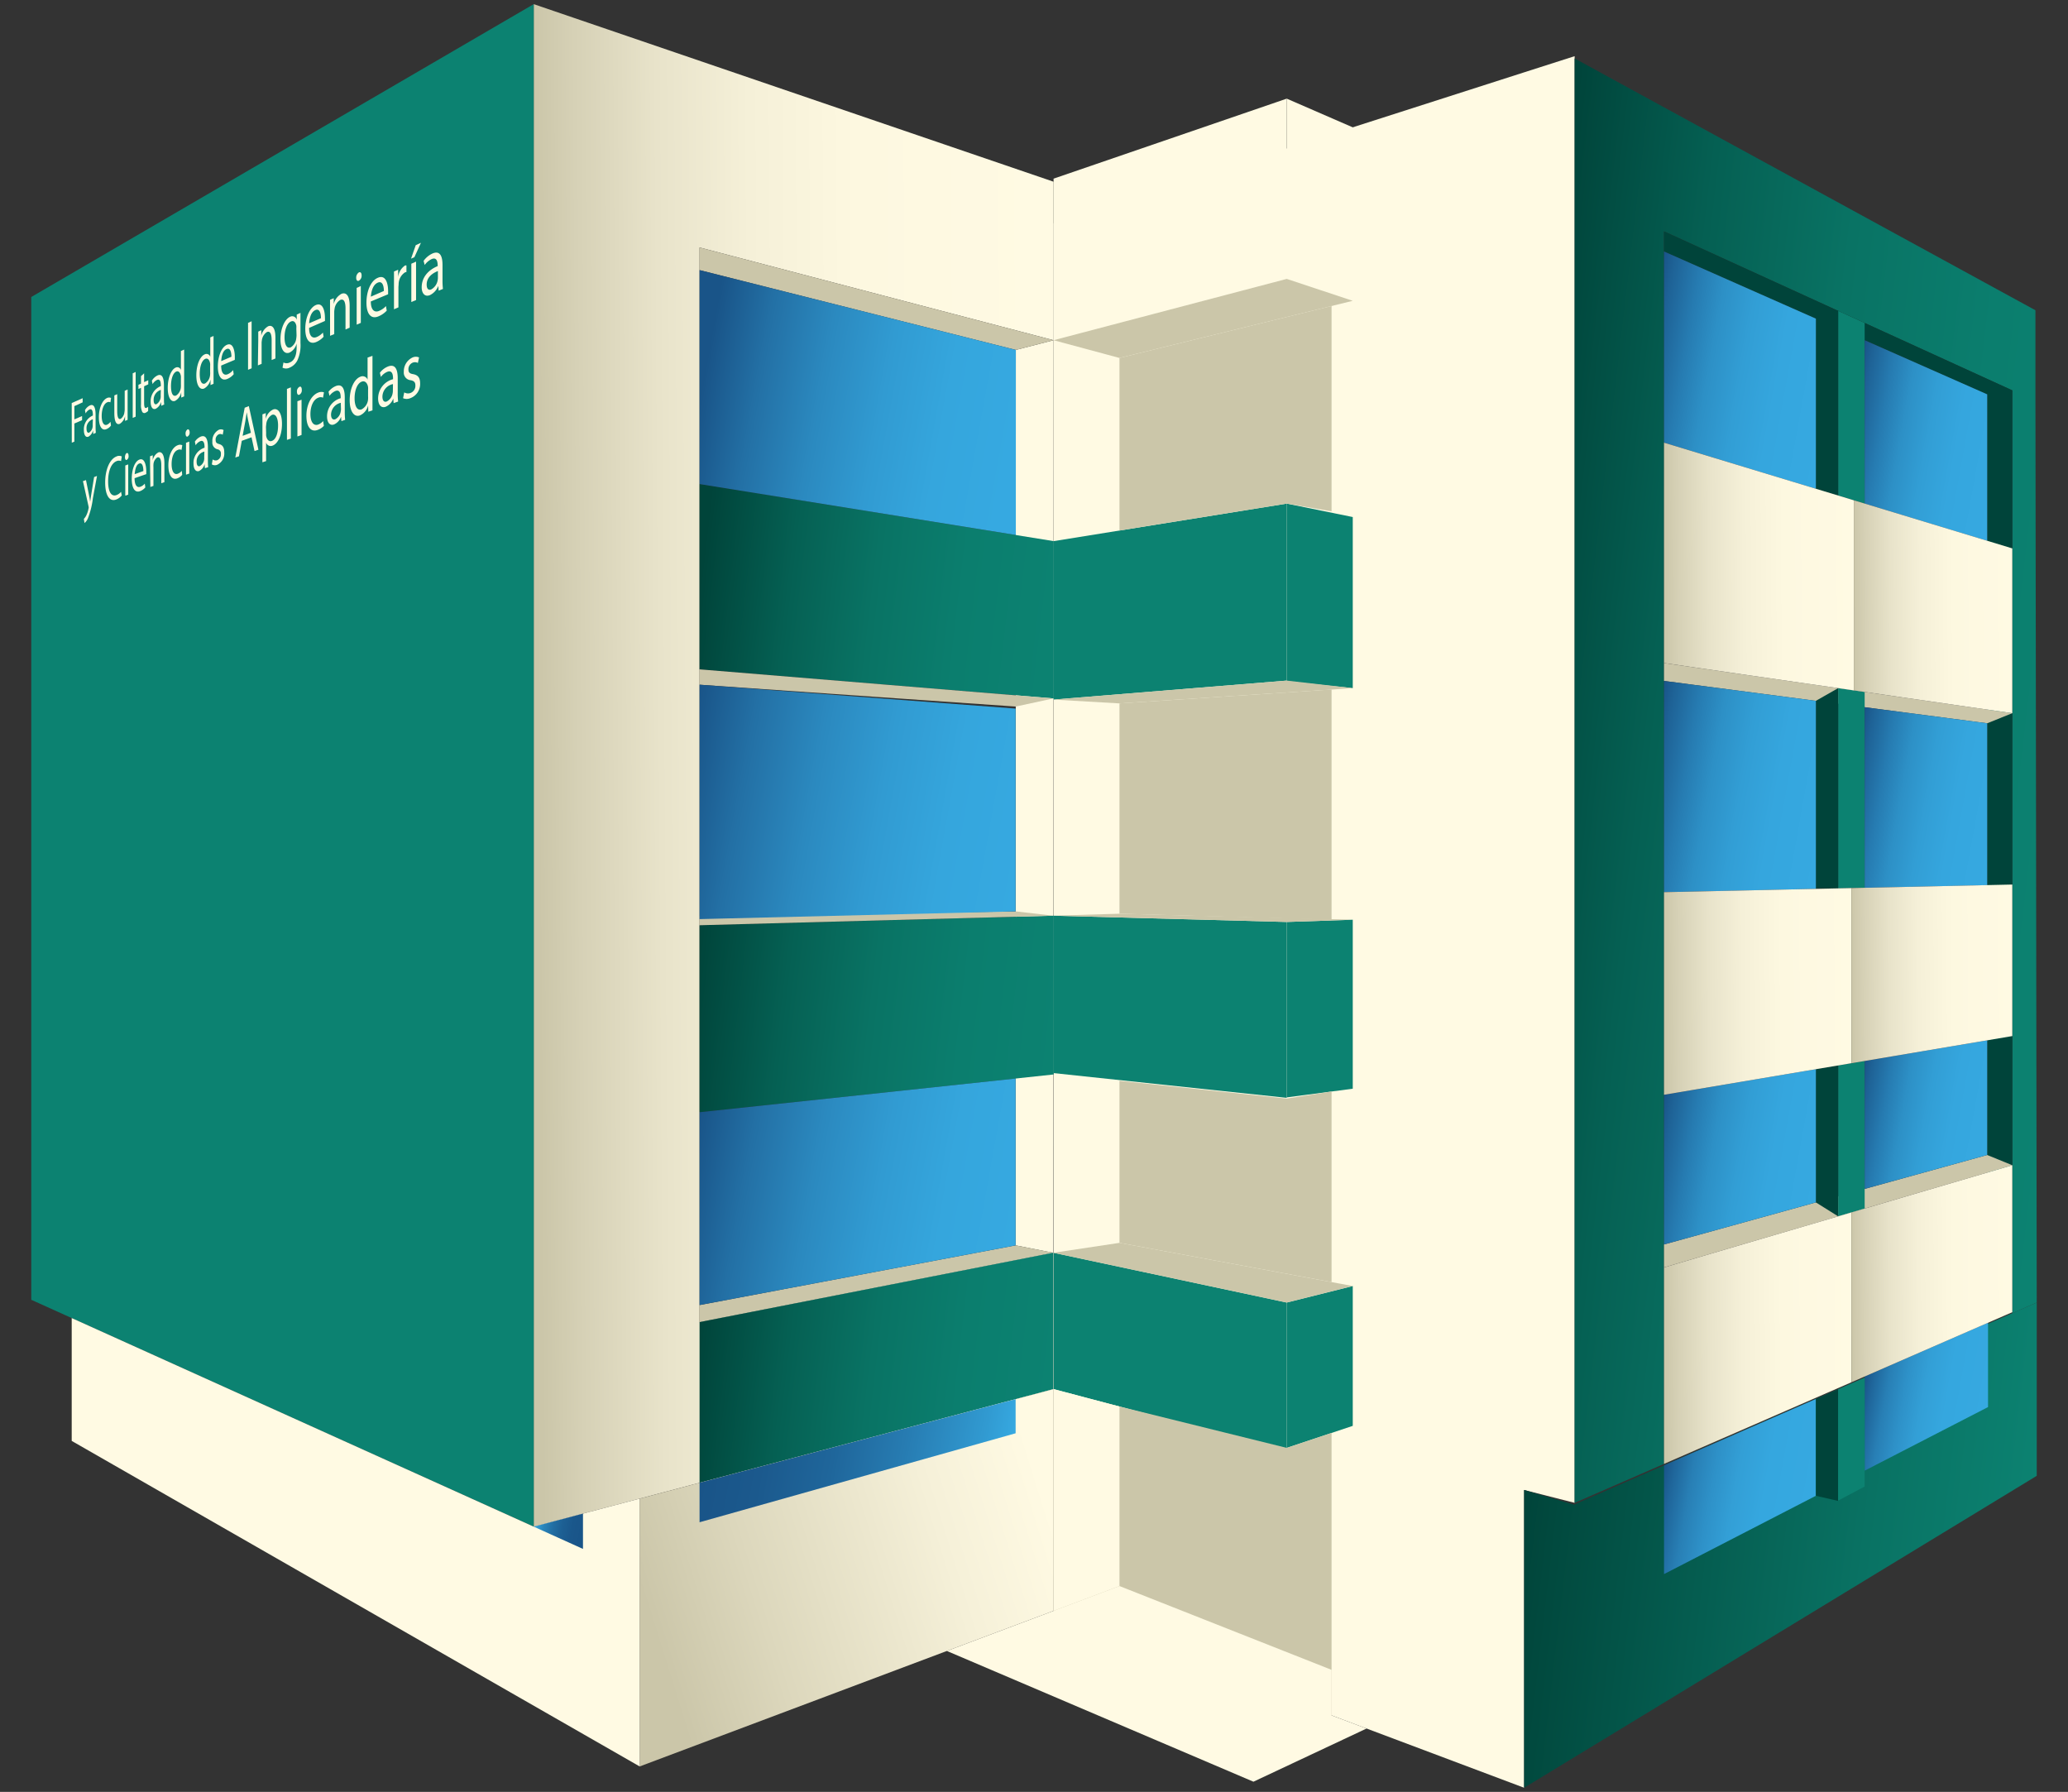 <svg xmlns="http://www.w3.org/2000/svg" xmlns:xlink="http://www.w3.org/1999/xlink" viewBox="0 0 498.64 432"><rect x="0" y="0" width="498.64" height="432" fill="#333333" stroke="none"/><defs><style>.cls-1{fill:#fffae3;}.cls-2{fill:url(#Degradado_sin_nombre_70);}.cls-3{fill:#00443a;}.cls-4{fill:#cbc6a9;}.cls-5{fill:#0c8271;}.cls-6{fill:url(#Degradado_sin_nombre_71);}.cls-7{fill:url(#Degradado_sin_nombre_57);}.cls-8{fill:url(#Degradado_sin_nombre_57-2);}.cls-9{fill:url(#Degradado_sin_nombre_56);}.cls-10{fill:url(#Degradado_sin_nombre_56-2);}.cls-11{fill:url(#Degradado_sin_nombre_56-3);}.cls-12{fill:url(#Degradado_sin_nombre_56-4);}.cls-13{fill:url(#Degradado_sin_nombre_56-5);}.cls-14{fill:url(#Degradado_sin_nombre_56-6);}.cls-15{fill:url(#Degradado_sin_nombre_64);}.cls-16{fill:url(#Degradado_sin_nombre_64-2);}.cls-17{fill:url(#Degradado_sin_nombre_64-3);}.cls-18{fill:url(#Degradado_sin_nombre_64-4);}.cls-19{fill:url(#Degradado_sin_nombre_64-5);}.cls-20{fill:url(#Degradado_sin_nombre_64-6);}.cls-21{fill:url(#Degradado_sin_nombre_64-7);}.cls-22{fill:url(#Degradado_sin_nombre_70-2);}.cls-23{fill:url(#Degradado_sin_nombre_70-3);}.cls-24{fill:url(#Degradado_sin_nombre_70-4);}.cls-25{fill:url(#Degradado_sin_nombre_63);}.cls-26{fill:url(#Degradado_sin_nombre_39);}.cls-27{fill:url(#Degradado_sin_nombre_39-2);}.cls-28{fill:url(#Degradado_sin_nombre_39-3);}.cls-29{fill:url(#Degradado_sin_nombre_42);}.cls-30{fill:url(#Degradado_sin_nombre_48);}</style><linearGradient id="Degradado_sin_nombre_70" x1="359.59" y1="185.86" x2="504.11" y2="202.76" gradientUnits="userSpaceOnUse"><stop offset="0" stop-color="#00443a"/><stop offset="0.01" stop-color="#00453b"/><stop offset="0.25" stop-color="#056053"/><stop offset="0.49" stop-color="#097364"/><stop offset="0.74" stop-color="#0b7e6e"/><stop offset="1" stop-color="#0c8271"/></linearGradient><linearGradient id="Degradado_sin_nombre_71" x1="366.8" y1="365.2" x2="488.34" y2="379.41" gradientUnits="userSpaceOnUse"><stop offset="0" stop-color="#00443a"/><stop offset="0.06" stop-color="#01493e"/><stop offset="0.68" stop-color="#097263"/><stop offset="1" stop-color="#0c8271"/></linearGradient><linearGradient id="Degradado_sin_nombre_57" x1="400.91" y1="355.03" x2="437.67" y2="361.64" gradientUnits="userSpaceOnUse"><stop offset="0" stop-color="#195488"/><stop offset="0.07" stop-color="#1f669b"/><stop offset="0.19" stop-color="#287fb5"/><stop offset="0.33" stop-color="#2e91c8"/><stop offset="0.48" stop-color="#339fd6"/><stop offset="0.67" stop-color="#35a7df"/><stop offset="1" stop-color="#36a9e1"/></linearGradient><linearGradient id="Degradado_sin_nombre_57-2" x1="449.23" y1="333.97" x2="479.33" y2="339.39" xlink:href="#Degradado_sin_nombre_57"/><linearGradient id="Degradado_sin_nombre_56" x1="399.2" y1="275.23" x2="439.19" y2="282.42" gradientUnits="userSpaceOnUse"><stop offset="0" stop-color="#195488"/><stop offset="0.06" stop-color="#1e6296"/><stop offset="0.2" stop-color="#267bb1"/><stop offset="0.34" stop-color="#2d90c6"/><stop offset="0.51" stop-color="#329ed5"/><stop offset="0.7" stop-color="#35a6de"/><stop offset="1" stop-color="#36a9e1"/></linearGradient><linearGradient id="Degradado_sin_nombre_56-2" x1="447.82" y1="265.73" x2="480.39" y2="271.59" xlink:href="#Degradado_sin_nombre_56"/><linearGradient id="Degradado_sin_nombre_56-3" x1="445.94" y1="190.88" x2="482.04" y2="197.38" xlink:href="#Degradado_sin_nombre_56"/><linearGradient id="Degradado_sin_nombre_56-4" x1="396.95" y1="187.96" x2="441.16" y2="195.91" xlink:href="#Degradado_sin_nombre_56"/><linearGradient id="Degradado_sin_nombre_56-5" x1="396.82" y1="85.15" x2="442.26" y2="93.33" xlink:href="#Degradado_sin_nombre_56"/><linearGradient id="Degradado_sin_nombre_56-6" x1="445.86" y1="102.86" x2="482.91" y2="109.53" xlink:href="#Degradado_sin_nombre_56"/><linearGradient id="Degradado_sin_nombre_64" x1="401.07" y1="136.74" x2="447.1" y2="136.42" gradientUnits="userSpaceOnUse"><stop offset="0" stop-color="#cbc6a9"/><stop offset="0.08" stop-color="#d6d1b6"/><stop offset="0.24" stop-color="#e8e3ca"/><stop offset="0.42" stop-color="#f5f0d8"/><stop offset="0.63" stop-color="#fdf8e0"/><stop offset="1" stop-color="#fffae3"/></linearGradient><linearGradient id="Degradado_sin_nombre_64-2" x1="446.86" y1="146.41" x2="485.3" y2="146.15" xlink:href="#Degradado_sin_nombre_64"/><linearGradient id="Degradado_sin_nombre_64-3" x1="401.06" y1="239.17" x2="446.58" y2="238.86" xlink:href="#Degradado_sin_nombre_64"/><linearGradient id="Degradado_sin_nombre_64-4" x1="446.27" y1="234.92" x2="485.35" y2="234.65" xlink:href="#Degradado_sin_nombre_64"/><linearGradient id="Degradado_sin_nombre_64-5" x1="401.03" y1="322.77" x2="446.62" y2="322.46" xlink:href="#Degradado_sin_nombre_64"/><linearGradient id="Degradado_sin_nombre_64-6" x1="446.24" y1="307.21" x2="485.38" y2="306.95" xlink:href="#Degradado_sin_nombre_64"/><linearGradient id="Degradado_sin_nombre_64-7" x1="129.83" y1="184.52" x2="253.04" y2="183.69" xlink:href="#Degradado_sin_nombre_64"/><linearGradient id="Degradado_sin_nombre_70-2" x1="166.79" y1="239.23" x2="255.19" y2="249.57" xlink:href="#Degradado_sin_nombre_70"/><linearGradient id="Degradado_sin_nombre_70-3" x1="169" y1="139.07" x2="253.83" y2="148.99" xlink:href="#Degradado_sin_nombre_70"/><linearGradient id="Degradado_sin_nombre_70-4" x1="167.98" y1="324.68" x2="253.95" y2="334.73" xlink:href="#Degradado_sin_nombre_70"/><linearGradient id="Degradado_sin_nombre_63" x1="157.45" y1="392.57" x2="252.73" y2="362.87" gradientUnits="userSpaceOnUse"><stop offset="0" stop-color="#cbc6a9"/><stop offset="0.26" stop-color="#dcd7bc"/><stop offset="0.73" stop-color="#f5f0d8"/><stop offset="1" stop-color="#fffae3"/></linearGradient><linearGradient id="Degradado_sin_nombre_39" x1="169.75" y1="91.1" x2="244.81" y2="104.61" gradientUnits="userSpaceOnUse"><stop offset="0" stop-color="#195488"/><stop offset="0.17" stop-color="#2370a5"/><stop offset="0.37" stop-color="#2b89bf"/><stop offset="0.57" stop-color="#319bd2"/><stop offset="0.77" stop-color="#35a6dd"/><stop offset="1" stop-color="#36a9e1"/></linearGradient><linearGradient id="Degradado_sin_nombre_39-2" x1="164.45" y1="188.59" x2="247.79" y2="203.59" xlink:href="#Degradado_sin_nombre_39"/><linearGradient id="Degradado_sin_nombre_39-3" x1="166.53" y1="280.08" x2="245.95" y2="294.37" xlink:href="#Degradado_sin_nombre_39"/><linearGradient id="Degradado_sin_nombre_42" x1="170.8" y1="345.67" x2="242.54" y2="358.58" gradientUnits="userSpaceOnUse"><stop offset="0" stop-color="#195488"/><stop offset="0.19" stop-color="#1b598d"/><stop offset="0.42" stop-color="#1f669b"/><stop offset="0.65" stop-color="#277cb2"/><stop offset="0.9" stop-color="#319ad1"/><stop offset="1" stop-color="#36a9e1"/></linearGradient><linearGradient id="Degradado_sin_nombre_48" x1="128.86" y1="367.06" x2="141.31" y2="369.3" gradientUnits="userSpaceOnUse"><stop offset="0" stop-color="#36a9e1"/><stop offset="0.04" stop-color="#33a0d7"/><stop offset="0.19" stop-color="#2984ba"/><stop offset="0.35" stop-color="#226fa4"/><stop offset="0.53" stop-color="#1d6094"/><stop offset="0.73" stop-color="#1a578b"/><stop offset="1" stop-color="#195488"/></linearGradient></defs><g id="Capa_1" data-name="Capa 1"><polygon class="cls-1" points="367.5 17.44 254.04 53.83 254.04 388.35 367.5 431 367.5 359.21 379.68 362.31 379.68 13.54 367.5 17.44"/><polyline class="cls-2" points="490.79 96.65 490.79 74.8 401.23 25.87 379.68 14.09 379.68 362.31 401.23 352.92 401.23 55.77 485.21 94.11 485.21 316.6 491.1 314.02 490.79 96.27"/><polygon class="cls-3" points="401.23 55.77 401.23 60.63 479.16 95.07 479.16 315.17 485.21 316.09 485.21 94.11 401.23 55.77"/><polygon class="cls-4" points="401.23 300.02 479.16 278.45 485.21 280.92 401.23 305.56 401.23 300.02"/><polygon class="cls-4" points="401.23 164.16 479.16 174.37 485.21 171.94 401.23 159.85 401.23 164.16"/><polygon class="cls-5" points="443.22 119.47 449.61 121.41 449.61 77.86 443.22 74.94 443.22 119.47"/><polygon class="cls-3" points="437.85 117.84 443.22 119.47 443.22 74.94 437.85 76 437.85 117.84"/><polygon class="cls-5" points="443.22 165.9 449.61 166.82 449.61 214.03 443.22 214.17 443.22 165.9"/><polygon class="cls-5" points="443.22 293.24 449.61 291.36 449.61 255.78 443.22 256.86 443.22 293.24"/><polygon class="cls-3" points="437.85 214.17 443.22 214.17 443.22 165.9 437.85 168.96 437.85 214.17"/><polygon class="cls-3" points="437.85 289.88 443.22 293.24 443.22 256.86 437.85 257.76 437.85 289.88"/><polygon class="cls-6" points="491.1 314.02 379.52 362.75 367.5 359.21 367.5 431 491.1 355.8 491.1 314.02"/><polygon class="cls-7" points="401.23 379.49 437.85 360.61 437.85 337.27 401.23 353.27 401.23 379.49"/><polygon class="cls-8" points="479.36 339.22 449.61 354.55 449.61 331.85 479.36 318.88 479.36 339.22"/><polygon class="cls-3" points="443.22 334.93 437.85 337.27 437.85 360.61 443.22 361.85 443.22 334.93"/><polygon class="cls-5" points="449.61 358.38 443.22 361.76 443.22 334.93 449.61 332.14 449.61 358.38"/><polygon class="cls-9" points="437.85 289.88 401.23 300.02 401.23 263.93 437.85 257.76 437.85 289.88"/><polygon class="cls-10" points="479.16 278.45 449.61 286.62 449.61 255.78 479.16 250.8 479.16 278.45"/><polygon class="cls-11" points="449.61 214.03 479.16 213.39 479.16 174.37 449.61 170.5 449.61 214.03"/><polygon class="cls-12" points="401.23 215.09 437.85 214.29 437.85 168.96 401.23 164.16 401.23 215.09"/><polygon class="cls-13" points="437.85 117.84 401.23 106.72 401.23 60.63 437.85 76.82 437.85 117.84"/><polygon class="cls-14" points="479.16 130.38 449.61 121.41 449.61 82.02 479.16 95.07 479.16 130.38"/><polygon class="cls-15" points="401.23 106.72 401.23 159.85 447 166.44 447 120.61 401.23 106.72"/><polygon class="cls-16" points="485.21 132.21 447 120.61 447 166.44 485.21 171.94 485.21 132.21"/><polygon class="cls-17" points="401.23 215.09 401.23 263.93 446.42 256.32 446.42 214.1 401.23 215.09"/><polygon class="cls-18" points="485.21 213.25 446.42 214.1 446.42 256.32 485.21 249.78 485.21 213.25"/><polygon class="cls-19" points="401.23 305.56 401.23 352.92 446.42 333.24 446.42 292.3 401.23 305.56"/><polygon class="cls-20" points="485.21 280.92 446.42 292.3 446.42 333.24 485.21 316.34 485.21 280.92"/><polygon class="cls-1" points="310.26 67.24 326.18 72.52 326.18 30.7 310.26 23.78 310.26 67.24"/><polygon class="cls-1" points="254.04 82.02 310.26 67.29 310.26 23.78 254.04 43.07 254.04 82.02"/><polygon class="cls-4" points="254.04 82.02 310.26 67.24 326.18 72.52 269.93 86.3 254.04 82.02"/><polygon class="cls-21" points="254.04 82.02 254.04 43.81 128.69 1 128.69 49.18 128.69 326.6 128.69 330.52 128.69 368.05 254.04 334.89 254.04 302.02 168.68 318.76 168.68 59.66 254.04 82.02"/><polygon class="cls-5" points="310.26 314.02 254.04 302.02 254.04 334.89 310.26 349.76 310.26 314.02"/><polygon class="cls-5" points="326.18 343.75 310.26 349.06 310.26 314.02 326.18 310.04 326.18 343.75"/><polygon class="cls-5" points="310.26 222.27 253.98 220.76 253.98 258.7 310.26 264.67 310.26 222.27"/><polygon class="cls-5" points="310.26 121.41 253.98 130.47 253.98 168.66 310.26 164.08 310.26 121.41"/><polygon class="cls-5" points="326.18 165.9 310.26 164.26 310.26 121.41 326.18 124.65 326.18 165.9"/><polygon class="cls-5" points="326.18 262.47 310.26 264.56 310.26 222.27 326.18 221.73 326.18 262.47"/><polygon class="cls-4" points="253.98 302.03 310.26 314.02 326.18 310.04 269.93 299.63 253.98 302.03"/><polygon class="cls-4" points="326.18 165.9 269.93 169.58 253.98 168.66 310.26 164.08 326.18 165.9"/><polygon class="cls-4" points="326.18 221.73 269.93 220.28 254.04 220.76 310.26 222.27 326.18 221.73"/><polygon class="cls-1" points="244.94 84.36 254.04 82.02 253.98 302.03 244.89 300.24 244.94 84.36"/><polygon class="cls-4" points="244.94 84.36 168.68 65.12 168.68 59.66 254.04 82.02 244.94 84.36"/><polygon class="cls-4" points="244.89 300.24 168.68 314.63 168.68 318.76 254.04 302.02 244.89 300.24"/><polygon class="cls-22" points="168.68 268.14 254.08 259.03 254.08 220.76 168.68 223.06 168.68 268.14"/><polygon class="cls-23" points="168.68 161.37 254.08 168.38 254.08 130.46 168.68 116.7 168.68 161.37"/><polygon class="cls-4" points="244.92 170.34 168.68 165.07 168.68 161.37 253.98 168.38 244.92 170.34"/><polygon class="cls-4" points="244.89 219.72 168.68 220.84 168.68 223.06 253.98 220.76 244.89 219.72"/><polygon class="cls-24" points="168.68 357.47 253.93 334.92 253.93 302.02 168.68 318.73 168.68 357.47"/><polygon class="cls-25" points="154.24 361.29 254.04 334.89 254.04 388.35 154.24 425.86 154.24 361.29"/><polygon class="cls-5" points="7.54 71.6 128.69 1 128.69 368.05 7.54 313.36 7.54 71.6"/><polygon class="cls-1" points="17.29 317.76 128.69 368.05 154.24 361.29 154.24 425.86 17.29 347.38 17.29 317.76"/><polygon class="cls-4" points="269.93 127.9 310.26 121.41 321.07 123.27 321.07 73.77 269.93 86.3 269.93 127.9"/><polygon class="cls-4" points="321.07 221.73 269.93 220.28 269.93 169.58 321.07 166.23 321.07 221.73"/><polygon class="cls-4" points="321.07 263.14 310.26 264.85 269.93 260.56 269.93 299.63 321.07 309.09 321.07 263.14"/><polygon class="cls-26" points="168.68 116.7 244.94 128.98 244.94 84.36 168.68 65.12 168.68 116.7"/><polygon class="cls-27" points="244.89 219.72 168.68 221.58 168.68 165.07 244.89 170.83 244.89 219.72"/><polygon class="cls-28" points="168.68 268.14 244.89 260.01 244.89 300.24 168.68 314.63 168.68 268.14"/><polygon class="cls-4" points="321.07 345.45 310.26 349.06 254.04 335.15 254.04 388.35 321.07 413.55 321.07 345.45"/><polygon class="cls-29" points="244.89 345.54 168.68 366.99 168.68 357.47 244.89 337.31 244.89 345.54"/><polygon class="cls-30" points="140.57 364.91 128.69 368.05 140.57 373.42 140.57 364.91"/><polygon class="cls-1" points="269.93 339.09 254.04 334.89 254.04 388.35 269.93 382.37 269.93 339.09"/><polygon class="cls-1" points="321.07 413.55 321.07 402.57 269.93 382.37 228.31 398.02 302.23 429.54 329.51 416.72 321.07 413.55"/><path class="cls-1" d="M17.29,97.17,19.93,96v1l-2,.91v3.2l1.86-.81v1l-1.86.8v4.37l-.62.26Z"/><path class="cls-1" d="M22.49,104.63l-.06-.86h0a2.4,2.4,0,0,1-1.1,1.5c-.73.3-1.1-.54-1.1-1.55a3.58,3.58,0,0,1,2.16-3.54V100c0-.58-.08-1.59-.82-1.27a2.33,2.33,0,0,0-.93.94l-.15-.78a2.69,2.69,0,0,1,1.18-1.14c1.11-.5,1.38.86,1.38,2.28v2.64a16.63,16.63,0,0,0,.06,1.67Zm-.1-3.56a2.23,2.23,0,0,0-1.53,2.24c0,.82.28,1.1.62,1a2,2,0,0,0,.87-1.55,3.13,3.13,0,0,0,0-.42Z"/><path class="cls-1" d="M26.76,102.59a2.53,2.53,0,0,1-1.08.86c-1.12.47-1.84-.68-1.84-2.85s.78-4.12,2-4.66a1.15,1.15,0,0,1,.94,0L26.62,97a.83.83,0,0,0-.79,0c-.85.37-1.31,1.78-1.31,3.27,0,1.64.55,2.43,1.29,2.12a2.1,2.1,0,0,0,.83-.71Z"/><path class="cls-1" d="M30.77,99.21c0,.75,0,1.41,0,2l-.62.26,0-1.17h0a2.88,2.88,0,0,1-1.27,1.88c-.6.24-1.31-.08-1.31-2.61V95.33l.69-.3v4c0,1.37.22,2.2.85,1.94A2.23,2.23,0,0,0,30,99.38a3.86,3.86,0,0,0,.07-.7V94.21l.7-.31Z"/><path class="cls-1" d="M32,90l.71-.33v10.78l-.71.3Z"/><path class="cls-1" d="M34.75,90v2.13l1-.47v1l-1,.46v4c0,.92.14,1.38.55,1.21a1.52,1.52,0,0,0,.42-.27l0,1a1.81,1.81,0,0,1-.64.45.57.57,0,0,1-.79-.24A3.7,3.7,0,0,1,34,97.5v-4l-.62.27v-1l.62-.28V90.68Z"/><path class="cls-1" d="M38.89,97.83l-.06-.93h0a2.65,2.65,0,0,1-1.26,1.64c-.82.34-1.24-.54-1.24-1.62a3.93,3.93,0,0,1,2.45-3.84v-.15c0-.62-.09-1.7-.93-1.33a2.63,2.63,0,0,0-1.06,1l-.17-.82a3.23,3.23,0,0,1,1.34-1.26c1.26-.56,1.57.88,1.57,2.39v2.82c0,.66,0,1.29.07,1.78ZM38.78,94a2.48,2.48,0,0,0-1.73,2.43c0,.88.32,1.17.7,1a2.26,2.26,0,0,0,1-1.68,3.58,3.58,0,0,0,0-.45Z"/><path class="cls-1" d="M44.4,84.27v9.29c0,.68,0,1.45,0,2l-.7.29,0-1.32h0a3,3,0,0,1-1.45,2.1c-1,.43-1.8-.8-1.8-3.1,0-2.51.86-4.44,1.89-4.9a.89.89,0,0,1,1.28.6h0V84.63Zm-.78,7a5.44,5.44,0,0,0,0-.57c-.12-.83-.54-1.37-1.12-1.12-.8.35-1.27,1.81-1.27,3.49s.42,2.63,1.25,2.28a2.66,2.66,0,0,0,1.14-2.13,6.13,6.13,0,0,0,0-.62Z"/><path class="cls-1" d="M51.49,81v9.53c0,.7,0,1.49,0,2l-.73.3,0-1.35h0a3.17,3.17,0,0,1-1.53,2.18c-1.07.44-1.89-.81-1.89-3.16,0-2.58.9-4.58,2-5.06a.94.94,0,0,1,1.36.6h0v-4.7Zm-.82,7.24a3.6,3.6,0,0,0,0-.58c-.12-.86-.57-1.41-1.18-1.14-.84.37-1.33,1.87-1.33,3.59s.44,2.7,1.31,2.33a2.75,2.75,0,0,0,1.2-2.2,4.35,4.35,0,0,0,0-.63Z"/><path class="cls-1" d="M53.33,88.13c0,1.94.74,2.45,1.58,2.09a3.31,3.31,0,0,0,1.29-1l.15,1a4,4,0,0,1-1.55,1.14c-1.42.59-2.27-.66-2.27-3s.82-4.63,2.16-5.22c1.52-.68,1.93,1.45,1.93,2.92,0,.3,0,.54,0,.69ZM55.8,86c0-.93-.22-2.26-1.18-1.85s-1.22,1.89-1.28,2.91Z"/><path class="cls-1" d="M60.67,77.45V88.79l-.86.36V77.84Z"/><path class="cls-1" d="M62.27,82.15c0-.84,0-1.53,0-2.2L63,79.6l0,1.34h0a3.53,3.53,0,0,1,1.64-2.27c.69-.31,1.77-.1,1.77,2.75v5l-.91.38V82c0-1.34-.3-2.32-1.16-1.94a2.8,2.8,0,0,0-1.2,2,4.07,4.07,0,0,0-.06.73v4.93l-.9.37Z"/><path class="cls-1" d="M72.45,75.43c0,.62,0,1.31,0,2.35V82.7a8.74,8.74,0,0,1-.74,4.17,3.71,3.71,0,0,1-1.89,1.77,1.9,1.9,0,0,1-1.7,0l.23-1.25a1.68,1.68,0,0,0,1.51,0c1-.39,1.66-1.5,1.66-3.63v-.94h0A3.31,3.31,0,0,1,69.81,85c-1.28.52-2.18-.86-2.18-3.17,0-2.82,1.13-4.93,2.3-5.45a1.11,1.11,0,0,1,1.62.75h0l0-1.29Zm-1,3.77a3.43,3.43,0,0,0,0-.68c-.17-.81-.63-1.34-1.32-1-.89.39-1.52,1.9-1.52,3.83,0,1.65.5,2.8,1.51,2.38a2.88,2.88,0,0,0,1.31-2.12,5.12,5.12,0,0,0,.07-.85Z"/><path class="cls-1" d="M74.53,79.05c0,2.09.86,2.61,1.84,2.2a4.12,4.12,0,0,0,1.49-1.07l.17,1a5,5,0,0,1-1.8,1.28c-1.64.68-2.62-.64-2.62-3.2s1-5,2.5-5.7c1.77-.79,2.24,1.49,2.24,3.08a6.24,6.24,0,0,1,0,.74Zm2.86-2.34c0-1-.25-2.44-1.36-1.95s-1.41,2.07-1.49,3.18Z"/><path class="cls-1" d="M79.58,74.61c0-.89,0-1.62,0-2.33l.89-.39,0,1.41h0a3.83,3.83,0,0,1,1.84-2.45c.77-.34,2-.16,2,2.87V79l-1,.43V74.33c0-1.41-.34-2.44-1.3-2a3,3,0,0,0-1.35,2.21,3.67,3.67,0,0,0-.07.77v5.24l-1,.41Z"/><path class="cls-1" d="M87.19,66.39a1.37,1.37,0,0,1-.67,1.29c-.37.17-.63-.15-.63-.7a1.5,1.5,0,0,1,.65-1.31C86.94,65.5,87.19,65.82,87.19,66.39ZM86,78.27V69.41l1-.46v8.89Z"/><path class="cls-1" d="M89.41,72.68c0,2.19,1,2.72,2,2.27a4.62,4.62,0,0,0,1.65-1.16l.19,1.1a5.69,5.69,0,0,1-2,1.38c-1.82.76-2.89-.61-2.89-3.3s1-5.28,2.75-6c1.95-.86,2.47,1.51,2.47,3.18,0,.34,0,.61,0,.79Zm3.15-2.53c0-1.05-.28-2.54-1.49-2s-1.56,2.2-1.65,3.37Z"/><path class="cls-1" d="M95,68.28c0-1.07,0-2,0-2.82l1-.43,0,1.78,0,0A3.85,3.85,0,0,1,97.68,64,.88.88,0,0,1,98,64v1.58a1.12,1.12,0,0,0-.38.11,3.41,3.41,0,0,0-1.5,2.79c0,.24-.05.51-.05.8V74.1L95,74.56Z"/><path class="cls-1" d="M101.5,58.53,99.92,62l-.81.36,1.13-3.24ZM99.18,72.81V63.58l1.14-.51v9.27Z"/><path class="cls-1" d="M105.77,70.08l-.09-1.15,0,0a4.07,4.07,0,0,1-2,2.21c-1.29.54-2-.52-2-1.86,0-2.26,1.37-4.08,3.85-5.13V64c0-.77-.15-2.11-1.47-1.53a4.42,4.42,0,0,0-1.66,1.42l-.26-1a5.49,5.49,0,0,1,2.1-1.76c2-.87,2.46.88,2.46,2.78v3.53a18.35,18.35,0,0,0,.1,2.22Zm-.18-4.74c-1.27.51-2.71,1.46-2.71,3.27,0,1.1.5,1.42,1.09,1.17a3.11,3.11,0,0,0,1.56-2.23,2.91,2.91,0,0,0,.06-.57Z"/><path class="cls-1" d="M20.73,115.74l.78,3.86c.09.44.18,1,.23,1.36h0c.07-.44.14-1,.23-1.55l.72-4.4.7-.26-1,5.4A19.64,19.64,0,0,1,21.18,125a3,3,0,0,1-.8,1.1l-.16-1a3.42,3.42,0,0,0,.57-.81,6.61,6.61,0,0,0,.54-1.61,2,2,0,0,0,.06-.33,1.87,1.87,0,0,0-.05-.31L20,116Z"/><path class="cls-1" d="M29.35,119.45a3.11,3.11,0,0,1-1.4,1c-1.48.51-2.59-.88-2.59-4.14,0-3.11,1.11-5.65,2.74-6.27a1.44,1.44,0,0,1,1.26,0l-.17,1.13a1.27,1.27,0,0,0-1.07,0c-1.24.47-2.05,2.27-2.05,4.89,0,2.44.74,3.75,2,3.3a2.55,2.55,0,0,0,1.12-.8Z"/><path class="cls-1" d="M31,109.88a1,1,0,0,1-.45,1c-.25.09-.42-.2-.42-.65s.18-.9.43-1S31,109.41,31,109.88Zm-.79,9.62v-7.28l.71-.26v7.29Z"/><path class="cls-1" d="M32.45,115.28c0,1.8.64,2.33,1.36,2.08a2.44,2.44,0,0,0,1.1-.77l.13.92a3.08,3.08,0,0,1-1.33.92c-1.22.42-1.94-.82-1.94-3s.7-4.2,1.85-4.63c1.3-.49,1.65,1.51,1.65,2.88,0,.27,0,.49,0,.63Zm2.12-1.72c0-.86-.19-2.11-1-1.81s-1,1.63-1.1,2.57Z"/><path class="cls-1" d="M36.18,112c0-.77,0-1.39,0-2l.65-.24,0,1.22h0a2.74,2.74,0,0,1,1.35-1.91c.57-.21,1.46.08,1.46,2.67v4.5l-.75.26v-4.33c0-1.22-.25-2.14-1-1.88A2.23,2.23,0,0,0,37,112a4.19,4.19,0,0,0,0,.65v4.49l-.74.26Z"/><path class="cls-1" d="M43.93,114.47a2.82,2.82,0,0,1-1.23.87c-1.27.44-2.1-.83-2.1-3.15s.89-4.35,2.27-4.86a1.37,1.37,0,0,1,1.08,0l-.18,1.14a1,1,0,0,0-.9,0c-1,.36-1.49,1.84-1.49,3.42,0,1.76.62,2.63,1.46,2.33a2.22,2.22,0,0,0,1-.71Z"/><path class="cls-1" d="M45.73,104.25a1.09,1.09,0,0,1-.51,1c-.27.11-.47-.2-.47-.68a1.16,1.16,0,0,1,.49-1.06C45.54,103.45,45.73,103.76,45.73,104.25Zm-.88,10.19v-7.69l.79-.3v7.72Z"/><path class="cls-1" d="M49.4,112.87l-.06-1h0A2.58,2.58,0,0,1,48,113.55c-.89.3-1.34-.65-1.34-1.76a3.82,3.82,0,0,1,2.66-3.85v-.16c0-.64-.11-1.77-1-1.43a2.52,2.52,0,0,0-1.15,1l-.18-.87a3.2,3.2,0,0,1,1.44-1.23c1.37-.5,1.7,1,1.7,2.58v2.93c0,.68,0,1.34.07,1.86Zm-.12-4a2.42,2.42,0,0,0-1.87,2.42c0,.92.34,1.23.75,1.09a2.16,2.16,0,0,0,1.08-1.68,2.63,2.63,0,0,0,0-.47Z"/><path class="cls-1" d="M51.28,110.76a1.22,1.22,0,0,0,1.09.19,1.47,1.47,0,0,0,.89-1.49,1,1,0,0,0-.85-1.15,1.64,1.64,0,0,1-1.2-1.8,3,3,0,0,1,1.57-2.9,1.27,1.27,0,0,1,1.13.07l-.21,1.13a1,1,0,0,0-.94-.11,1.41,1.41,0,0,0-.77,1.36c0,.65.28.84.87,1,.8.24,1.21.78,1.21,2a3,3,0,0,1-1.72,3,1.41,1.41,0,0,1-1.27-.1Z"/><path class="cls-1" d="M58.3,106.27,57.62,110l-.88.3L59,98.3l1-.4,2.31,10.52-.94.32-.72-3.32Zm2.19-1.93-.65-3c-.15-.69-.25-1.32-.35-1.94h0c-.1.71-.21,1.44-.34,2.17l-.65,3.5Z"/><path class="cls-1" d="M63.28,102.56c0-1.06,0-1.9,0-2.67l.8-.3,0,1.4h0a3.26,3.26,0,0,1,1.77-2.26c1.21-.46,2.14.91,2.14,3.44,0,3-1.11,4.87-2.3,5.28a1.16,1.16,0,0,1-1.53-.77h0v4.48l-.89.29Zm.89,1.87a5.32,5.32,0,0,0,0,.6c.16,1,.71,1.51,1.36,1.28,1-.34,1.52-1.84,1.52-3.75,0-1.67-.53-2.9-1.49-2.54a2.94,2.94,0,0,0-1.37,2.36,4.48,4.48,0,0,0-.06.64Z"/><path class="cls-1" d="M69.19,93.75l.94-.36v12.34l-.94.32Z"/><path class="cls-1" d="M72.77,94a1.2,1.2,0,0,1-.6,1.17c-.34.13-.57-.2-.57-.72a1.26,1.26,0,0,1,.59-1.19C72.55,93.07,72.77,93.41,72.77,94Zm-1.06,11.23V96.73l1-.36v8.49Z"/><path class="cls-1" d="M78.09,102.67a3.85,3.85,0,0,1-1.56,1c-1.61.56-2.65-.83-2.65-3.43s1.12-4.94,2.87-5.6a2,2,0,0,1,1.36-.06l-.22,1.3a1.34,1.34,0,0,0-1.14,0c-1.24.45-1.9,2.15-1.9,3.93,0,2,.8,2.92,1.86,2.55a3.13,3.13,0,0,0,1.21-.85Z"/><path class="cls-1" d="M82.32,101.53l-.08-1.08,0,0a3.17,3.17,0,0,1-1.7,1.88c-1.12.39-1.68-.65-1.68-1.91A4.51,4.51,0,0,1,82.15,96v-.18c0-.72-.13-2-1.27-1.56a3.31,3.31,0,0,0-1.43,1.18l-.23-1A4.2,4.2,0,0,1,81,93.06c1.71-.64,2.13,1,2.13,2.79v3.29a18.23,18.23,0,0,0,.09,2.07Zm-.15-4.42a3,3,0,0,0-2.35,2.8c0,1,.44,1.36,1,1.18a2.52,2.52,0,0,0,1.34-1.93,2.39,2.39,0,0,0,.06-.53Z"/><path class="cls-1" d="M89.81,85.79V96.63c0,.8,0,1.7,0,2.3l-1,.33-.05-1.53h0a3.52,3.52,0,0,1-2,2.43c-1.38.48-2.44-1-2.44-3.64,0-2.93,1.16-5.17,2.56-5.69a1.27,1.27,0,0,1,1.75.71h0V86.2ZM88.75,94a4.8,4.8,0,0,0,0-.67c-.16-1-.74-1.61-1.53-1.32-1.08.4-1.72,2.1-1.72,4,0,1.79.57,3.08,1.7,2.68a3,3,0,0,0,1.55-2.47,5.55,5.55,0,0,0,0-.72Z"/><path class="cls-1" d="M94.91,97.19l-.08-1.12,0,0a3.42,3.42,0,0,1-1.84,2c-1.21.42-1.82-.65-1.82-2a4.81,4.81,0,0,1,3.6-4.65v-.19c0-.75-.14-2.06-1.37-1.6a3.68,3.68,0,0,0-1.56,1.25l-.24-1a4.46,4.46,0,0,1,2-1.54c1.85-.69,2.3,1,2.3,2.88v3.42a17.51,17.51,0,0,0,.1,2.16Zm-.16-4.59a3.14,3.14,0,0,0-2.54,3c0,1.06.47,1.4,1,1.21a2.69,2.69,0,0,0,1.46-2,2.64,2.64,0,0,0,.06-.55Z"/><path class="cls-1" d="M97.47,94.6a1.78,1.78,0,0,0,1.48.15,1.82,1.82,0,0,0,1.21-1.8c0-.8-.32-1.13-1.16-1.29a1.82,1.82,0,0,1-1.63-2,3.69,3.69,0,0,1,2.13-3.49,1.93,1.93,0,0,1,1.54,0l-.28,1.33a1.49,1.49,0,0,0-1.28-.06,1.71,1.71,0,0,0-1,1.64c0,.76.37,1,1.18,1.13,1.09.22,1.64.83,1.64,2.21A3.64,3.64,0,0,1,98.92,96a2.22,2.22,0,0,1-1.73,0Z"/></g></svg>